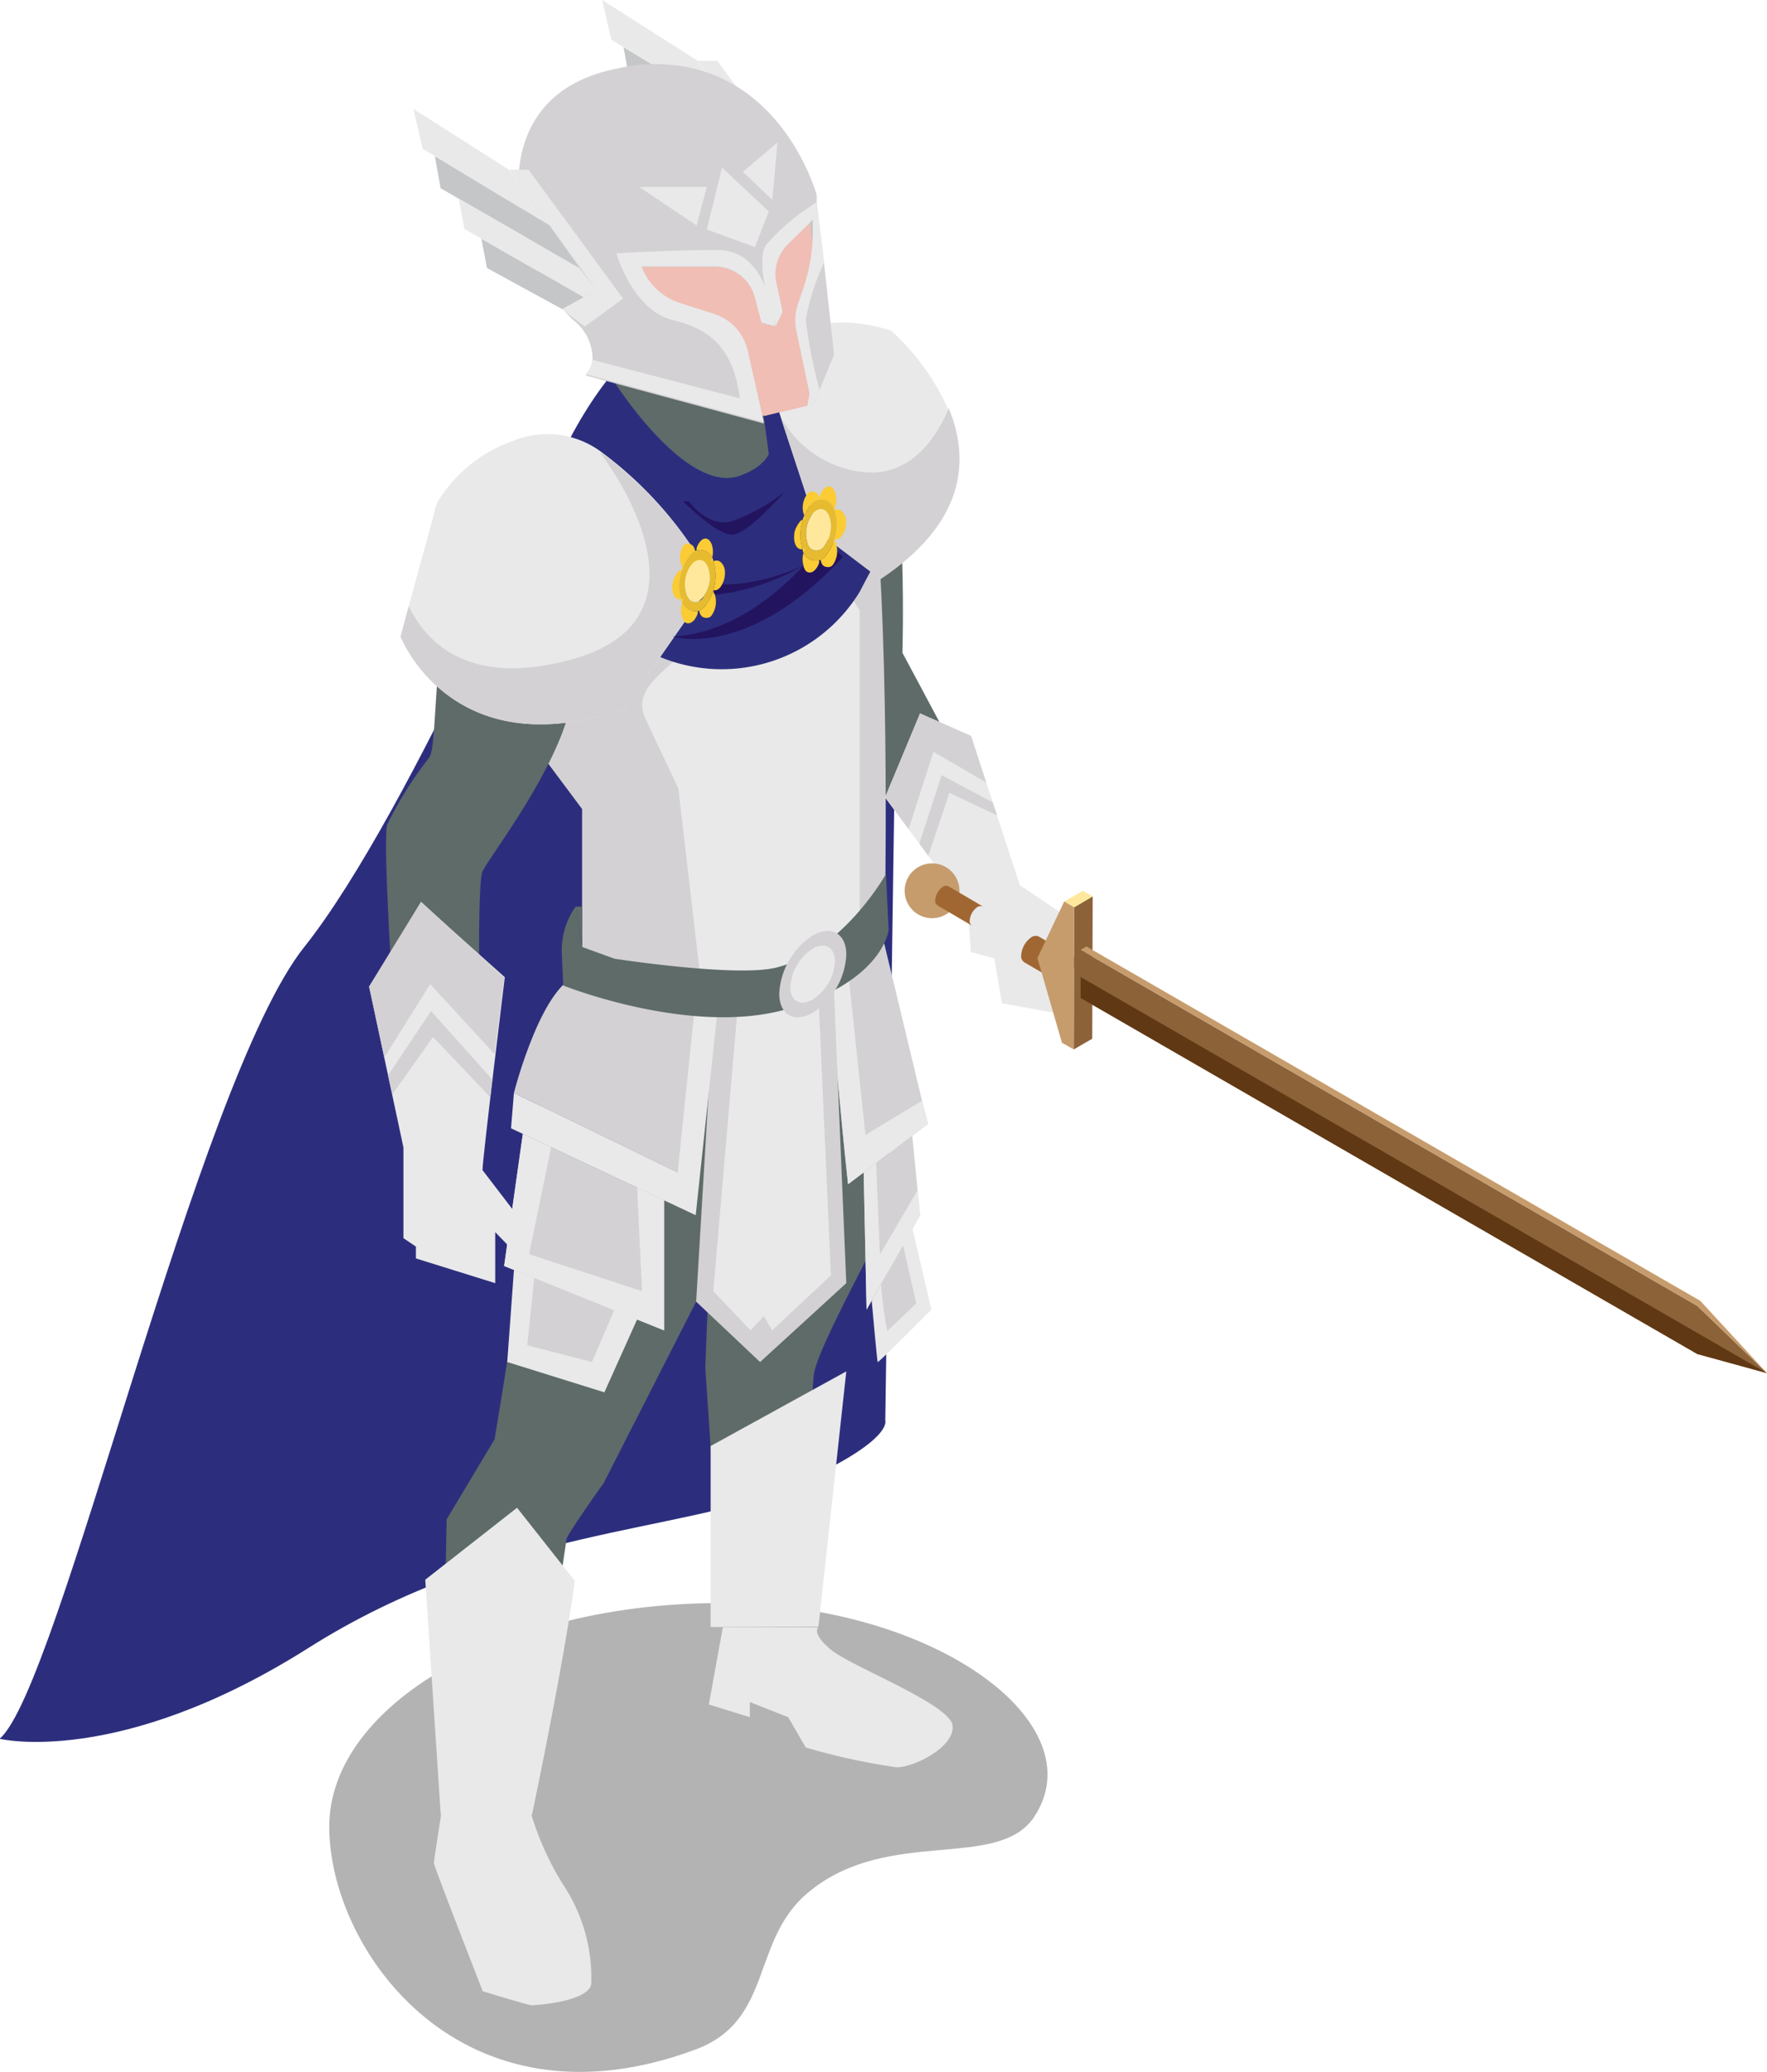 <svg xmlns="http://www.w3.org/2000/svg" xmlns:xlink="http://www.w3.org/1999/xlink" viewBox="0 0 79.32 93"><defs><style>.cls-1{fill:none;}.cls-2{clip-path:url(#clip-path);}.cls-3{opacity:0.3;}.cls-4{fill:#c4c6c8;}.cls-5{fill:#2c2e7d;}.cls-6{fill:#5e6b69;}.cls-7{fill:#d3d1d3;}.cls-8{fill:#e9e9ea;}.cls-9{fill:#e9ecf2;}.cls-10{fill:#f0beb4;}.cls-11{fill:#231460;}.cls-12{fill:#e6bb30;}.cls-13{isolation:isolate;}.cls-14{fill:#ffe89b;}.cls-15{fill:#fbcc34;}.cls-16{fill:#c69c6d;}.cls-17{fill:#a16733;}.cls-18{fill:#8c6239;}.cls-19{fill:#603813;}</style><clipPath id="clip-path" transform="translate(-8.34 -1.5)"><rect class="cls-1" width="96" height="96"/></clipPath></defs><title>BlueCharacter_Fichier 16</title><g id="Calque_2" data-name="Calque 2"><g id="Calque_1-2" data-name="Calque 1"><g class="cls-2"><g id="_Groupe_" data-name="&lt;Groupe&gt;"><path id="_Tracé_" data-name="&lt;Tracé&gt;" class="cls-3" d="M23.12,83.49c0,5.53,5.92,13.9,16.43,10,3.58-1.32,2.44-5,5.19-7.15,3.53-2.82,8.36-.89,10-3.26,2.84-4.2-4.42-9.63-14.09-9.63S23.12,78,23.12,83.49Z" transform="translate(-8.34 -1.5)"/><g id="_Groupe_2" data-name="&lt;Groupe&gt;"><g id="_Groupe_3" data-name="&lt;Groupe&gt;"><path id="_Tracé_2" data-name="&lt;Tracé&gt;" class="cls-4" d="M44.78,9.84l.4,2.34-.33.44s-.46-.33-.46-.58-.34-2.2-.34-2.2Z" transform="translate(-8.34 -1.5)"/><g id="_Groupe_4" data-name="&lt;Groupe&gt;"><g id="_Groupe_5" data-name="&lt;Groupe&gt;"><path id="_Tracé_3" data-name="&lt;Tracé&gt;" class="cls-5" d="M33.93,21.17S26.83,37.94,22,44s-11,33.3-13.68,35.54c0,0,5.35,1.31,13.87-4.08S39,70.3,43.73,68.26s4.35-3,4.35-3l.63-43.39S40.77,8.31,33.93,21.17Z" transform="translate(-8.34 -1.5)"/><path id="_Tracé_4" data-name="&lt;Tracé&gt;" class="cls-6" d="M48.08,56.23c-.38,1.05-2.87,5.46-3.18,6.82s.19,11.47.19,11.47h-4.3L40,62.89l.16-4.09-4.72,9.26s-1.57,2.2-1.67,2.51c0,.09-.16,1-.33,2.37C33,76.56,32.21,83,32.21,83H28.13l.21-10.86.05-2.45,2.15-3.59s1.88-11.15,2-14.5a15,15,0,0,1,1.95-6.39l13.08-2.17S48.45,55.18,48.08,56.23Z" transform="translate(-8.34 -1.5)"/><g id="_Groupe_6" data-name="&lt;Groupe&gt;"><path id="_Tracé_5" data-name="&lt;Tracé&gt;" class="cls-7" d="M50,51.94h0l-3.59,2.71s-.94-8.56-.61-8.88a6.88,6.88,0,0,0,.59-.88l0,0c.59-1,1.34-2.3,1.34-2.3l2,8.31Z" transform="translate(-8.34 -1.5)"/><path id="_Tracé_6" data-name="&lt;Tracé&gt;" class="cls-8" d="M50,51.94h0l-3.59,2.71s-.94-8.56-.61-8.88l.59-.88,0,0,.8,7.55,2.54-1.54Z" transform="translate(-8.34 -1.5)"/></g><polygon id="_Tracé_7" data-name="&lt;Tracé&gt;" class="cls-7" points="32.02 45.49 31.25 58.42 34.12 61.13 37.99 57.59 37.43 44.28 32.02 45.49"/><polygon id="_Tracé_8" data-name="&lt;Tracé&gt;" class="cls-8" points="33.1 45.38 32.02 57.95 33.69 59.71 34.29 59.07 34.66 59.71 37.3 57.24 36.74 44.68 33.1 45.38"/><g id="_Groupe_7" data-name="&lt;Groupe&gt;"><polygon id="_Tracé_9" data-name="&lt;Tracé&gt;" class="cls-8" points="23.07 57 22.77 61.13 27.13 62.49 28.82 58.73 23.07 57"/><g id="_Groupe_8" data-name="&lt;Groupe&gt;"><polygon id="_Tracé_10" data-name="&lt;Tracé&gt;" class="cls-7" points="23.47 50.89 22.63 56.82 29.81 59.71 29.81 53.87 23.47 50.89"/><polygon id="_Tracé_11" data-name="&lt;Tracé&gt;" class="cls-8" points="24.74 51.49 23.75 56.29 28.82 57.95 28.6 53.3 29.81 53.87 29.81 59.71 22.63 56.82 23.47 50.89 24.74 51.49"/></g><path id="_Tracé_12" data-name="&lt;Tracé&gt;" class="cls-7" d="M40.54,46.94l-1.78,7.18-7.35-3.57s1.31-5.16,3.06-5.31S40.54,46.94,40.54,46.94Z" transform="translate(-8.34 -1.5)"/><polygon id="_Tracé_13" data-name="&lt;Tracé&gt;" class="cls-8" points="23.07 49.05 30.42 52.62 31.2 45.09 32.2 45.44 31.23 54.54 22.94 50.64 23.07 49.05"/><polygon id="_Tracé_14" data-name="&lt;Tracé&gt;" class="cls-7" points="23.98 57.36 23.67 60.38 26.57 61.13 27.57 58.81 23.98 57.36"/></g><path id="_Tracé_15" data-name="&lt;Tracé&gt;" class="cls-6" d="M45.08,18.75s2-.73,3,1.84.77,10.21.77,10.21,4.12,7.67,4.53,8.61-2,2.07-2,2.07l-3.28-4.19Z" transform="translate(-8.34 -1.5)"/><polygon id="_Tracé_16" data-name="&lt;Tracé&gt;" class="cls-8" points="44.98 38.41 45.78 39.73 48.08 41.27 48.38 44.94 47.52 45.49 44.98 45.03 44.63 43.01 43.58 42.73 43.38 39.76 44.98 38.41"/><path id="_Tracé_17" data-name="&lt;Tracé&gt;" class="cls-7" d="M32.94,35.76l1.53,2.05v7.32l3.71,1.36s4.6,1,6.9-.31,3-4.86,3-4.86S48.32,26,47.17,21s-11.75-2.92-15.29,2.28S32.94,35.76,32.94,35.76Z" transform="translate(-8.34 -1.5)"/><path id="_Tracé_18" data-name="&lt;Tracé&gt;" class="cls-7" d="M36.38,33.31l1.77,3.77.73,7.78s3.2,1.54,5.95.37a4,4,0,0,0,2.56-3.75l.47-14-.79-1.26s-7.31,1.62-8.22,3S35.54,31.53,36.38,33.31Z" transform="translate(-8.34 -1.5)"/><path id="_Tracé_19" data-name="&lt;Tracé&gt;" class="cls-8" d="M37.31,33.75l1.48,3.14,1,8.57a6.81,6.81,0,0,0,5,.32,3.32,3.32,0,0,0,2.14-3.14l0-13.75-.67-1.06s-6.1,1.36-6.85,2.48S36.61,32.26,37.31,33.75Z" transform="translate(-8.34 -1.5)"/><path id="_Tracé_20" data-name="&lt;Tracé&gt;" class="cls-8" d="M40.79,74.52,40.16,78l1.84.57v-.68l1.72.68.79,1.36a28.89,28.89,0,0,0,4.08.89c.79,0,2.63-.92,2.51-1.88s-4.55-2.64-5.46-3.4-.56-1-.56-1Z" transform="translate(-8.34 -1.5)"/><path id="_Tracé_21" data-name="&lt;Tracé&gt;" class="cls-5" d="M38,31h0a7.26,7.26,0,0,0,8.92-2.92l.49-.93L46.6,21l-2.92-3.17-9,2.88-2.61,1.59Z" transform="translate(-8.34 -1.5)"/><path id="_Tracé_22" data-name="&lt;Tracé&gt;" class="cls-6" d="M35.93,17.82v2.72s3.66,4.66,5.33,4.35,1.89-.84,1.89-.84l-.53-3.87Z" transform="translate(-8.34 -1.5)"/><path id="_Tracé_23" data-name="&lt;Tracé&gt;" class="cls-6" d="M31.88,23.39a7.22,7.22,0,0,0-3.54,5.21c-.54,3.69-.42,6.49-.74,6.91a17.08,17.08,0,0,0-1.88,3c-.21.74.27,8.53.73,14.45L30,54s-.35-12.67,0-13.39,3.26-4.45,3.93-7.35S35.22,28.23,31.88,23.39Z" transform="translate(-8.34 -1.5)"/><polygon id="_Tracé_24" data-name="&lt;Tracé&gt;" class="cls-8" points="22.23 55.3 22.23 57.59 18.67 56.48 18.67 55.95 18.11 55.57 18.11 51.49 21.67 52.53 23.21 54.54 22.86 55.95 22.23 55.3"/><path id="_Tracé_25" data-name="&lt;Tracé&gt;" class="cls-9" d="M30.82,24.82a6.91,6.91,0,0,0-2.69,5.09c0,3.16,3.44,2.76,4.63,2.29S37.32,25.2,30.82,24.82Z" transform="translate(-8.34 -1.5)"/><path id="_Tracé_26" data-name="&lt;Tracé&gt;" class="cls-8" d="M24.91,45.78,26.45,53S30,54.47,30,54s1-8.64,1-8.64L27.24,42Z" transform="translate(-8.34 -1.5)"/><path id="_Tracé_27" data-name="&lt;Tracé&gt;" class="cls-8" d="M47.86,27.49l-2.78-2.11-1.71-5.2-.22-.68H43a1.81,1.81,0,0,1-.72,0c-.46-.16-.68-.7.84-2.33s3.93-1.25,5.22-.83a10.52,10.52,0,0,1,2.56,3.52C51.83,22,51.8,24.88,47.86,27.49Z" transform="translate(-8.34 -1.5)"/><path id="_Tracé_28" data-name="&lt;Tracé&gt;" class="cls-7" d="M47.86,27.49l-2.78-2.11-1.71-5.2a4.81,4.81,0,0,0,3.82,2.52c2.06.15,3.17-1.54,3.74-2.87C51.83,22,51.8,24.88,47.86,27.49Z" transform="translate(-8.34 -1.5)"/><path id="_Tracé_29" data-name="&lt;Tracé&gt;" class="cls-10" d="M44,8.61a6.7,6.7,0,0,0-6.85-3.82c-5,.37-6.37,7.19-3.66,10.15s2.46,2.88,2.46,2.88l6.69,2.36,1.94-.47A23.08,23.08,0,0,0,44,8.61Z" transform="translate(-8.34 -1.5)"/><g id="_Groupe_9" data-name="&lt;Groupe&gt;"><polygon id="_Tracé_30" data-name="&lt;Tracé&gt;" class="cls-8" points="45.78 39.73 43.59 33.03 41.3 32.02 39.73 35.79 43.45 40.81 45.78 39.73"/></g><path id="_Tracé_31" data-name="&lt;Tracé&gt;" class="cls-8" d="M34.88,90.56c-.16.79-2.52.94-2.67.94s-2.2-.63-2.2-.63-2.19-5.6-2.19-5.75.31-2.09.31-2.09l-.7-10.63,4.12-3.23,2.59,3.28C33.67,76.07,32.21,83,32.21,83a13,13,0,0,0,1.47,3.18A7.55,7.55,0,0,1,34.88,90.56Z" transform="translate(-8.34 -1.5)"/><g id="_Groupe_10" data-name="&lt;Groupe&gt;"><polygon id="_Tracé_32" data-name="&lt;Tracé&gt;" class="cls-8" points="31.9 64.9 31.9 73.02 36.74 73.02 37.99 61.55 31.9 64.9"/></g><polygon id="_Tracé_33" data-name="&lt;Tracé&gt;" class="cls-7" points="38.77 52.62 38.9 58.78 41.3 54.54 40.95 50.97 38.77 52.62"/><polygon id="_Tracé_34" data-name="&lt;Tracé&gt;" class="cls-8" points="39.33 52.2 39.5 56.3 41.19 53.42 41.3 54.54 38.9 58.78 38.77 52.62 39.33 52.2"/><path id="_Tracé_35" data-name="&lt;Tracé&gt;" class="cls-8" d="M49.3,56.64l.85,3.64s-2.38,2.4-2.41,2.35-.27-2.76-.27-2.76Z" transform="translate(-8.34 -1.5)"/><path id="_Tracé_36" data-name="&lt;Tracé&gt;" class="cls-7" d="M47.89,59.14a17.16,17.16,0,0,0,.28,2.1L49.47,60l-.59-2.61Z" transform="translate(-8.34 -1.5)"/><path id="_Tracé_37" data-name="&lt;Tracé&gt;" class="cls-6" d="M34.47,44l1.46.53s5.45.84,7.24.4c3-.73,4.94-4.2,4.94-4.2l.12,2.51S48,45.52,43.7,46.78s-10.08-1.05-10.08-1.05l-.06-1.45a3.4,3.4,0,0,1,.62-2.09h0Z" transform="translate(-8.34 -1.5)"/><g id="_Groupe_11" data-name="&lt;Groupe&gt;"><g id="_Groupe_12" data-name="&lt;Groupe&gt;"><path id="_Tracé_38" data-name="&lt;Tracé&gt;" class="cls-7" d="M44.82,43.49c.83-.48,1.51-.1,1.51.86a3.29,3.29,0,0,1-1.5,2.6c-.83.48-1.51.1-1.51-.86A3.31,3.31,0,0,1,44.82,43.49Z" transform="translate(-8.34 -1.5)"/></g><g id="_Groupe_13" data-name="&lt;Groupe&gt;"><path id="_Tracé_39" data-name="&lt;Tracé&gt;" class="cls-8" d="M44.82,44.08c.55-.32,1-.07,1,.57a2.16,2.16,0,0,1-1,1.71c-.55.32-1,.07-1-.56A2.17,2.17,0,0,1,44.82,44.08Z" transform="translate(-8.34 -1.5)"/></g></g><polygon id="_Tracé_40" data-name="&lt;Tracé&gt;" class="cls-6" points="25.84 40.69 26.13 40.69 26.13 42.49 25.84 40.69"/><path id="_Tracé_41" data-name="&lt;Tracé&gt;" class="cls-5" d="M35.93,18.66s3.22,5.07,5.63,4.19,1.06-2.67,1.06-2.67l.69-.17s1.45,4.07-.5,4.81-7.22.36-8.88-3.65Z" transform="translate(-8.34 -1.5)"/><path id="_Tracé_42" data-name="&lt;Tracé&gt;" class="cls-8" d="M40.36,27.56l-4,5.75C28.62,36,26.32,30.07,26.32,30.07l.37-1.37,1.14-4.16A1.77,1.77,0,0,1,28,24a6.47,6.47,0,0,1,3.34-2.7,4.06,4.06,0,0,1,4,.49A17.26,17.26,0,0,1,40,27h0C40.25,27.35,40.36,27.56,40.36,27.56Z" transform="translate(-8.34 -1.5)"/><path id="_Tracé_43" data-name="&lt;Tracé&gt;" class="cls-7" d="M40.36,27.56l-4,5.75C28.62,36,26.32,30.07,26.32,30.07l.37-1.37c.69,1.47,2.57,3.74,7.4,2.37,6.87-1.95,1.22-9.21,1.22-9.21v-.05A17.26,17.26,0,0,1,40,27h0C40.25,27.35,40.36,27.56,40.36,27.56Z" transform="translate(-8.34 -1.5)"/><path id="_Tracé_44" data-name="&lt;Tracé&gt;" class="cls-11" d="M39.27,24s.85,1.25,2,.87a8.83,8.83,0,0,0,2.3-1.3s-1.65,1.9-2.35,1.93S39,24,39,24" transform="translate(-8.34 -1.5)"/><path id="_Tracé_45" data-name="&lt;Tracé&gt;" class="cls-11" d="M45.38,25.68s-2.76,4.15-6.84,4.39c0,0,3.34,1.08,7.64-3.57Z" transform="translate(-8.34 -1.5)"/><path id="_Tracé_46" data-name="&lt;Tracé&gt;" class="cls-11" d="M44.42,26.87s-2.68,1.32-4.77.68l-.08.71A10.11,10.11,0,0,0,44.42,26.87Z" transform="translate(-8.34 -1.5)"/><g id="_Groupe_14" data-name="&lt;Groupe&gt;"><g id="_Groupe_15" data-name="&lt;Groupe&gt;"><path id="_Tracé_transparent_" data-name="&lt;Tracé transparent&gt;" class="cls-12" d="M39.25,26.51a.59.59,0,0,1,1.11.18,2.18,2.18,0,0,1-.31,1.93.6.6,0,0,1-1.12-.18A2.15,2.15,0,0,1,39.25,26.51Zm.67,1.77A1.43,1.43,0,0,0,40.13,27c-.15-.4-.49-.45-.76-.12a1.46,1.46,0,0,0-.21,1.31c.15.4.49.45.76.12" transform="translate(-8.34 -1.5)"/></g><g id="_Groupe_16" data-name="&lt;Groupe&gt;" class="cls-13"><g id="_Groupe_17" data-name="&lt;Groupe&gt;"><path id="_Tracé_47" data-name="&lt;Tracé&gt;" class="cls-14" d="M39.37,26.85c.27-.33.61-.28.76.12a1.43,1.43,0,0,1-.21,1.31c-.27.33-.61.28-.76-.12A1.46,1.46,0,0,1,39.37,26.85Z" transform="translate(-8.34 -1.5)"/></g><g id="_Groupe_18" data-name="&lt;Groupe&gt;"><path id="_Tracé_transparent_2" data-name="&lt;Tracé transparent&gt;" class="cls-15" d="M40.78,26.83a.6.6,0,0,1,.1.31,1.09,1.09,0,0,1-.2.71.43.43,0,0,1-.2.14h-.11s0,.06,0,.09l.06.11a1.07,1.07,0,0,1-.16.95.08.08,0,0,1,0,0,.27.27,0,0,1-.22.09c-.24,0-.3-.18-.33-.36l-.06,0a.9.9,0,0,1,0,.16,1,1,0,0,1-.15.29c-.14.16-.31.21-.44.09a.56.56,0,0,1-.13-.28,1,1,0,0,1,.08-.71v-.08a.31.31,0,0,1-.1.05c-.24.07-.42-.2-.4-.6a1.18,1.18,0,0,1,.1-.38,1.21,1.21,0,0,1,.14-.22.29.29,0,0,1,.27-.13L39,27a.24.24,0,0,1-.06-.11A1.07,1.07,0,0,1,39,26s0,0,0,0a.25.25,0,0,1,.23-.09c.23,0,.29.18.32.36l.06,0a.94.94,0,0,1,0-.16.72.72,0,0,1,.15-.29.47.47,0,0,1,.1-.1c.27-.18.51.16.48.62a1,1,0,0,1-.1.38v0l0,0C40.5,26.64,40.62,26.61,40.78,26.83Zm-.73,1.79a2.18,2.18,0,0,0,.31-1.93.59.59,0,0,0-1.11-.18,2.15,2.15,0,0,0-.32,1.93.6.6,0,0,0,1.12.18" transform="translate(-8.34 -1.5)"/></g></g></g><g id="_Groupe_19" data-name="&lt;Groupe&gt;"><g id="_Groupe_20" data-name="&lt;Groupe&gt;"><path id="_Tracé_transparent_3" data-name="&lt;Tracé transparent&gt;" class="cls-12" d="M44.68,24.23a.6.6,0,0,1,1.12.18,2.15,2.15,0,0,1-.32,1.93.59.59,0,0,1-1.11-.18A2.18,2.18,0,0,1,44.68,24.23ZM45.35,26a1.47,1.47,0,0,0,.22-1.31c-.15-.4-.49-.45-.76-.12a1.47,1.47,0,0,0-.22,1.31.41.41,0,0,0,.76.12" transform="translate(-8.34 -1.5)"/></g><g id="_Groupe_21" data-name="&lt;Groupe&gt;" class="cls-13"><g id="_Groupe_22" data-name="&lt;Groupe&gt;"><path id="_Tracé_48" data-name="&lt;Tracé&gt;" class="cls-14" d="M44.81,24.57c.27-.33.61-.28.76.12A1.47,1.47,0,0,1,45.35,26a.41.41,0,0,1-.76-.12A1.47,1.47,0,0,1,44.81,24.57Z" transform="translate(-8.34 -1.5)"/></g><g id="_Groupe_23" data-name="&lt;Groupe&gt;"><path id="_Tracé_transparent_4" data-name="&lt;Tracé transparent&gt;" class="cls-15" d="M46.22,24.56a.63.63,0,0,1,.1.3,1,1,0,0,1-.21.71.39.39,0,0,1-.2.14h-.1l0,.09a.39.39,0,0,1,.06.11,1.07,1.07,0,0,1-.15.95l0,0a.25.25,0,0,1-.23.09c-.23,0-.29-.18-.32-.36l-.06,0a.94.94,0,0,1,0,.16.8.8,0,0,1-.15.29c-.13.16-.3.21-.44.09a.56.56,0,0,1-.12-.28,1,1,0,0,1,.08-.71l0,0v-.05a.19.19,0,0,1-.1.05c-.23.07-.42-.2-.39-.6a.83.83,0,0,1,.1-.38,1.21,1.21,0,0,1,.14-.22.27.27,0,0,1,.26-.13l0-.09-.06-.11a1,1,0,0,1,.16-.95l0,0a.23.23,0,0,1,.22-.09c.23,0,.3.18.33.36l0,0a.94.94,0,0,1,0-.16.87.87,0,0,1,.15-.29.5.5,0,0,1,.11-.1c.27-.18.5.16.48.62a.81.81,0,0,1-.11.38l0,0v0C45.93,24.36,46.06,24.33,46.22,24.56Zm-.74,1.78a2.15,2.15,0,0,0,.32-1.93.6.6,0,0,0-1.12-.18,2.18,2.18,0,0,0-.31,1.93.59.59,0,0,0,1.11.18" transform="translate(-8.34 -1.5)"/></g></g></g><polygon id="_Tracé_49" data-name="&lt;Tracé&gt;" class="cls-7" points="16.57 44.28 18.9 40.47 22.63 43.89 22.2 47.31 19.31 44.17 17.25 47.46 16.57 44.28"/><polygon id="_Tracé_50" data-name="&lt;Tracé&gt;" class="cls-7" points="17.42 48.26 19.35 45.38 22.1 48.45 22.01 49.25 19.44 46.54 17.61 49.12 17.42 48.26"/><polygon id="_Tracé_51" data-name="&lt;Tracé&gt;" class="cls-7" points="39.73 35.79 41.3 32.02 43.59 33.03 44.27 35.12 41.9 33.74 40.79 37.21 39.73 35.79"/><polygon id="_Tracé_52" data-name="&lt;Tracé&gt;" class="cls-7" points="41.27 37.86 42.27 34.79 44.56 36.01 44.76 36.6 42.62 35.58 41.67 38.41 41.27 37.86"/></g></g><g id="_Groupe_24" data-name="&lt;Groupe&gt;"><g id="_Groupe_25" data-name="&lt;Groupe&gt;"><polygon id="_Tracé_53" data-name="&lt;Tracé&gt;" class="cls-8" points="33.7 8.98 35.25 8.13 31.32 2.73 32.2 2.73 36.44 8.51 34.72 9.77 33.7 8.98"/><polygon id="_Tracé_54" data-name="&lt;Tracé&gt;" class="cls-8" points="31.32 2.73 27.03 0 27.44 1.78 33.14 5.23 31.32 2.73"/><polygon id="_Tracé_55" data-name="&lt;Tracé&gt;" class="cls-4" points="27.99 2.12 28.25 3.56 34.47 7.14 33.14 5.23 27.99 2.12"/><polygon id="_Tracé_56" data-name="&lt;Tracé&gt;" class="cls-8" points="34.66 8.45 35.25 8.13 34.47 7.14 29.06 4.03 29.32 5.39 34.66 8.45"/><polygon id="_Tracé_57" data-name="&lt;Tracé&gt;" class="cls-4" points="30.08 5.83 30.33 7.14 33.7 8.98 34.66 8.45 30.08 5.83"/></g><path id="_Tracé_58" data-name="&lt;Tracé&gt;" class="cls-7" d="M45.78,17.41,45.13,19h0l-.32.76-.72-3.41a2.27,2.27,0,0,1,.08-1.21l.22-.64a8.29,8.29,0,0,0,.44-2.66c0-.16,0-.32,0-.48l-1.13,1.11a1.9,1.9,0,0,0-.51,1.73l.28,1.29-.31.64-.11,0L42.54,16l-.29-1.11a1.88,1.88,0,0,0-1.79-1.41l-3.31,0a2.74,2.74,0,0,0,1.75,1.65l1.47.47a2.28,2.28,0,0,1,1.54,1.68l.72,3.23-8-2.16a1.15,1.15,0,0,0,.31-.64,2.22,2.22,0,0,0-.9-1.87,8.43,8.43,0,0,1-2.13-3.72s-2-6.35,4.17-7.55A7.3,7.3,0,0,1,38,4.38v0c5.46.18,7,5.87,7,5.87l0,.35h0l.33,2.7Z" transform="translate(-8.34 -1.5)"/><path id="_Tracé_59" data-name="&lt;Tracé&gt;" class="cls-8" d="M41.9,17.22l.73,3.23-8-2.16a1.18,1.18,0,0,0,.3-.64l6.63,1.73c-.3-2.09-1.18-3.08-3-3.51s-2.55-3-2.55-3,2.38-.15,4.56-.15,2.47,3,2.47,3l.08.41-.6-.16-.29-1.11a1.88,1.88,0,0,0-1.79-1.41l-3.31,0a2.74,2.74,0,0,0,1.74,1.65l1.47.47A2.25,2.25,0,0,1,41.9,17.22Z" transform="translate(-8.34 -1.5)"/><path id="_Tracé_60" data-name="&lt;Tracé&gt;" class="cls-8" d="M44.51,15.83A21.15,21.15,0,0,0,45.13,19h0l-.32.77-.72-3.42a2.33,2.33,0,0,1,.07-1.2l.22-.65a8,8,0,0,0,.45-2.65c0-.16,0-.33,0-.49l-1.13,1.11a1.88,1.88,0,0,0-.51,1.73l.28,1.29-.31.64s-1-2.84-.42-3.65A9.68,9.68,0,0,1,45,10.58h0l.33,2.71A10.54,10.54,0,0,0,44.51,15.83Z" transform="translate(-8.34 -1.5)"/><g id="_Groupe_26" data-name="&lt;Groupe&gt;"><polygon id="_Tracé_61" data-name="&lt;Tracé&gt;" class="cls-8" points="32.41 7.52 31.73 10.3 33.89 11.09 34.51 9.49 32.41 7.52"/><polygon id="_Tracé_62" data-name="&lt;Tracé&gt;" class="cls-8" points="31.73 8.39 31.27 10.12 28.69 8.39 31.73 8.39"/><polygon id="_Tracé_63" data-name="&lt;Tracé&gt;" class="cls-8" points="33.35 7.71 34.67 8.97 34.9 6.39 33.35 7.71"/></g><g id="_Groupe_27" data-name="&lt;Groupe&gt;"><polygon id="_Tracé_64" data-name="&lt;Tracé&gt;" class="cls-8" points="25.23 13.87 26.78 13.02 22.85 7.62 23.73 7.62 27.97 13.4 26.25 14.66 25.23 13.87"/><polygon id="_Tracé_65" data-name="&lt;Tracé&gt;" class="cls-8" points="22.85 7.62 18.56 4.89 18.97 6.67 24.67 10.12 22.85 7.62"/><polygon id="_Tracé_66" data-name="&lt;Tracé&gt;" class="cls-4" points="19.52 7.01 19.78 8.45 26 12.03 24.67 10.12 19.52 7.01"/><polygon id="_Tracé_67" data-name="&lt;Tracé&gt;" class="cls-8" points="26.19 13.34 26.78 13.02 26 12.03 20.59 8.91 20.85 10.28 26.19 13.34"/><polygon id="_Tracé_68" data-name="&lt;Tracé&gt;" class="cls-4" points="21.61 10.72 21.86 12.03 25.23 13.87 26.19 13.34 21.61 10.72"/></g></g><g id="_Groupe_28" data-name="&lt;Groupe&gt;"><path id="_Tracé_69" data-name="&lt;Tracé&gt;" class="cls-16" d="M51.41,41.48a1.23,1.23,0,1,1-1.23-1.23A1.23,1.23,0,0,1,51.41,41.48Z" transform="translate(-8.34 -1.5)"/><path id="_Tracé_70" data-name="&lt;Tracé&gt;" class="cls-17" d="M50.94,41.29a.27.27,0,0,0-.26,0,.81.81,0,0,0-.36.62.25.25,0,0,0,.11.23l1.55.91a.25.25,0,0,1-.11-.23.81.81,0,0,1,.36-.62.28.28,0,0,1,.26,0Z" transform="translate(-8.34 -1.5)"/></g><g id="_Groupe_29" data-name="&lt;Groupe&gt;"><path id="_Tracé_71" data-name="&lt;Tracé&gt;" class="cls-17" d="M55,43.55a.33.33,0,0,0-.34,0,1.08,1.08,0,0,0-.48.83.33.33,0,0,0,.14.31l2.08,1.21a.33.33,0,0,1-.14-.31,1.07,1.07,0,0,1,.48-.83.35.35,0,0,1,.34,0Z" transform="translate(-8.34 -1.5)"/><g id="_Groupe_30" data-name="&lt;Groupe&gt;"><g id="_Groupe_31" data-name="&lt;Groupe&gt;"><g id="_Groupe_32" data-name="&lt;Groupe&gt;" class="cls-13"><g id="_Groupe_33" data-name="&lt;Groupe&gt;"><polygon id="_Tracé_72" data-name="&lt;Tracé&gt;" class="cls-18" points="48.22 40.72 49.05 40.23 49.03 46.62 48.2 47.1 48.22 40.72"/></g><g id="_Groupe_34" data-name="&lt;Groupe&gt;"><polygon id="_Tracé_73" data-name="&lt;Tracé&gt;" class="cls-14" points="47.77 40.46 48.61 39.98 49.05 40.23 48.22 40.72 47.77 40.46"/></g><g id="_Groupe_35" data-name="&lt;Groupe&gt;"><polygon id="_Tracé_74" data-name="&lt;Tracé&gt;" class="cls-16" points="48.22 40.72 48.2 47.1 47.67 46.8 46.57 43 47.77 40.46 48.22 40.72"/></g></g></g></g><g id="_Groupe_36" data-name="&lt;Groupe&gt;"><g id="_Groupe_37" data-name="&lt;Groupe&gt;"><polygon id="_Tracé_75" data-name="&lt;Tracé&gt;" class="cls-18" points="76.19 60.77 48.51 44.79 48.51 42.63 76.19 58.61 79.32 61.63 76.19 60.77"/><polygon id="_Tracé_76" data-name="&lt;Tracé&gt;" class="cls-19" points="79.32 61.63 48.51 43.85 48.51 44.79 76.19 60.77 79.32 61.63"/></g><polygon id="_Tracé_77" data-name="&lt;Tracé&gt;" class="cls-16" points="79.32 61.63 76.19 58.61 48.51 42.63 48.77 42.48 76.32 58.38 79.32 61.63"/></g></g></g></g></g></g></g></g></svg>